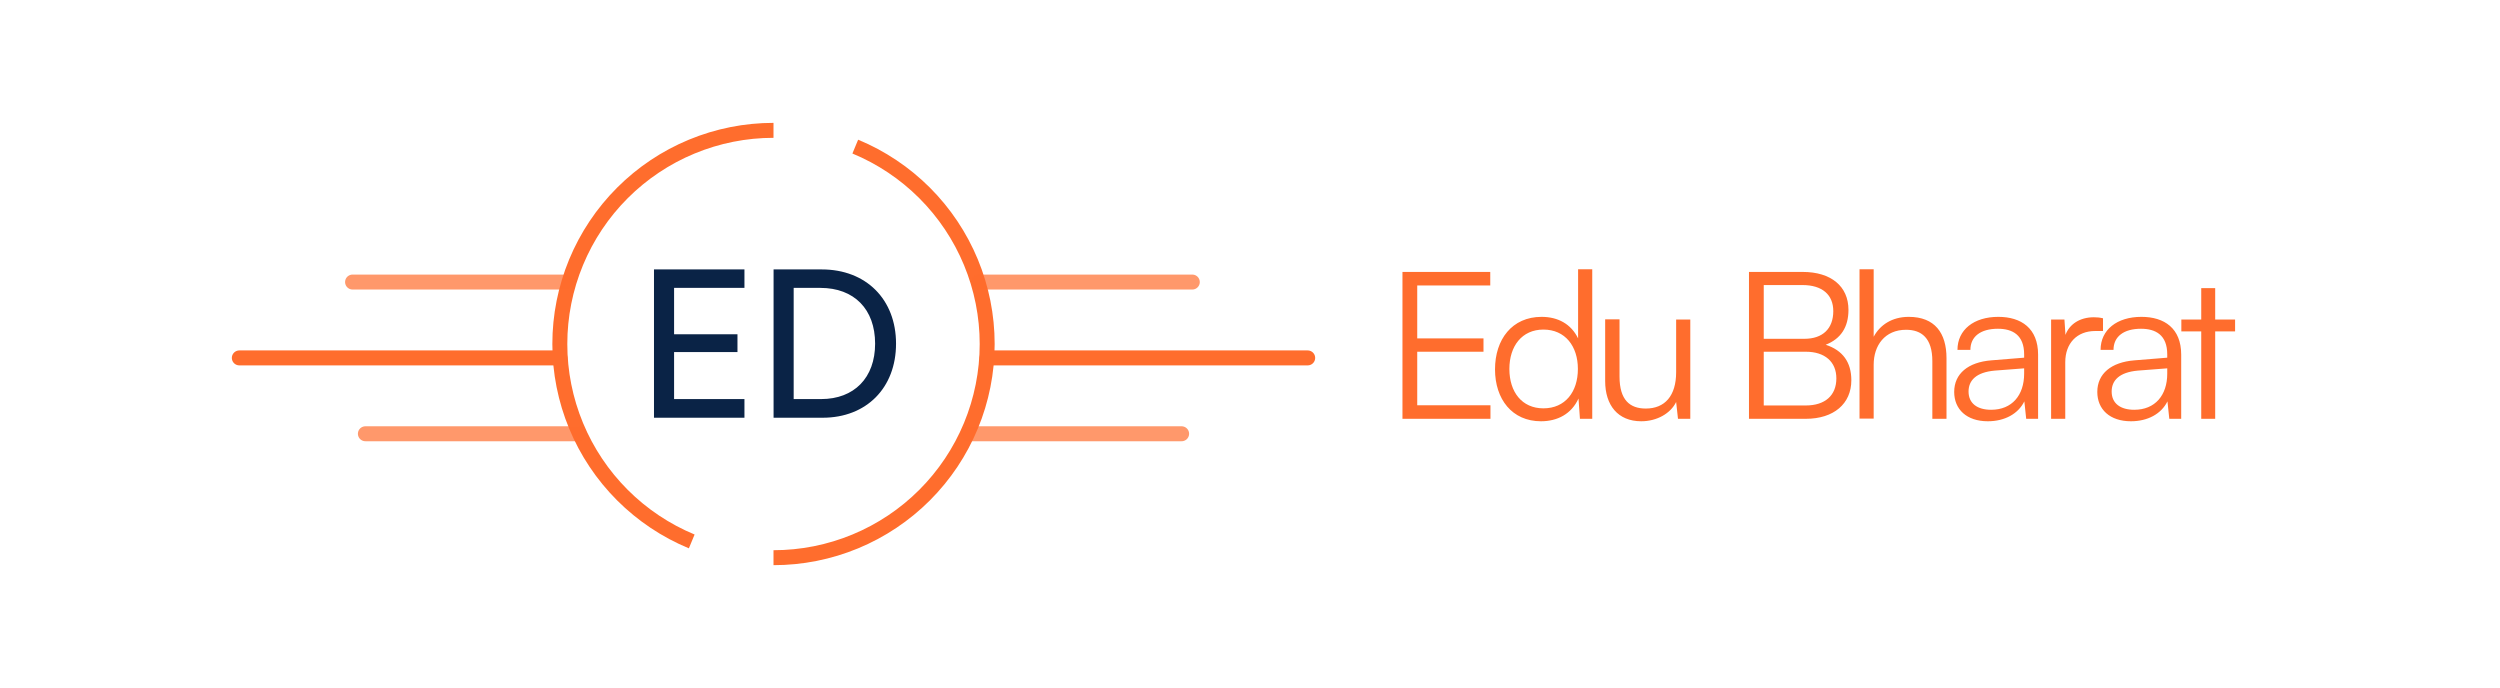 <svg width="1170" height="322" viewBox="0 0 1170 322" fill="none" xmlns="http://www.w3.org/2000/svg">
<rect width="1170" height="322" fill="white"/>
<path d="M362 61C348.868 61 335.864 63.586 323.732 68.612C311.599 73.637 300.575 81.003 291.289 90.289C282.003 99.575 274.637 110.599 269.612 122.731C264.587 134.864 262 147.868 262 161C262 174.132 264.587 187.136 269.612 199.268C274.638 211.401 282.004 222.425 291.289 231.71C300.575 240.996 311.599 248.362 323.732 253.388" stroke="#FF6D2D" stroke-width="7"/>
<path d="M362 261C375.132 261 388.136 258.414 400.268 253.388C412.401 248.363 423.425 240.997 432.711 231.711C441.997 222.425 449.363 211.401 454.388 199.269C459.413 187.136 462 174.132 462 161C462 147.868 459.413 134.864 454.388 122.732C449.362 110.599 441.996 99.575 432.711 90.29C423.425 81.004 412.401 73.638 400.268 68.612" stroke="#FF6D2D" stroke-width="7"/>
<path d="M462 167.5H612" stroke="#FF6D2D" stroke-width="7" stroke-linecap="round"/>
<path d="M458 132H558" stroke="#FF6D2D" stroke-opacity="0.7" stroke-width="7" stroke-linecap="round"/>
<path d="M453 203H553" stroke="#FF6D2D" stroke-opacity="0.7" stroke-width="7" stroke-linecap="round"/>
<path d="M171 203H271" stroke="#FF6D2D" stroke-opacity="0.7" stroke-width="7" stroke-linecap="round"/>
<path d="M165 132H265" stroke="#FF6D2D" stroke-opacity="0.7" stroke-width="7" stroke-linecap="round"/>
<path d="M112 167.5H262" stroke="#FF6D2D" stroke-width="7" stroke-linecap="round"/>
<path d="M348.4 195.5H306.064V126.092H348.4V134.732H315.472V156.428H345.136V164.78H315.472V186.764H348.4V195.5ZM384.977 195.5H362.033V126.092H384.593C405.329 126.092 419.345 140.108 419.345 160.844C419.345 181.484 405.521 195.5 384.977 195.5ZM383.921 134.732H371.441V186.764H384.305C399.761 186.764 409.553 176.78 409.553 160.844C409.553 144.716 399.761 134.732 383.921 134.732Z" fill="#0A2346"/>
<path d="M697.536 196H656.352V127.264H697.44V133.6H663.264V158.368H694.272V164.608H663.264V189.664H697.536V196ZM721.171 197.152C707.635 197.152 699.667 186.784 699.667 172.864C699.667 158.848 707.635 148.288 721.459 148.288C729.139 148.288 735.283 151.648 738.547 158.368V126.016H745.171V196H739.411L738.739 186.496C735.475 193.696 728.947 197.152 721.171 197.152ZM722.323 191.104C732.499 191.104 738.451 183.424 738.451 172.672C738.451 162.016 732.499 154.24 722.323 154.24C712.243 154.24 706.387 162.016 706.387 172.672C706.387 183.424 712.243 191.104 722.323 191.104ZM784.433 149.536H791.057V196H785.297L784.433 188.128C781.841 193.504 775.409 197.152 768.113 197.152C757.169 197.152 751.217 189.664 751.217 178.336V149.44H757.937V176.224C757.937 187.264 762.833 191.2 770.225 191.2C779.153 191.2 784.433 185.248 784.433 174.208V149.536ZM818.521 196V127.264H843.673C856.921 127.264 865.081 133.984 865.081 145.024C865.081 153.088 861.529 158.56 854.425 161.344C862.393 163.936 866.425 169.504 866.425 177.952C866.425 188.992 858.169 196 845.113 196H818.521ZM843.577 133.408H825.433V158.56H844.441C853.081 158.56 857.977 153.76 857.977 145.6C857.977 137.92 852.793 133.408 843.577 133.408ZM845.113 164.608H825.433V189.76H845.113C854.137 189.76 859.417 185.056 859.417 177.088C859.417 169.312 854.041 164.608 845.113 164.608ZM876.88 195.904H870.256V126.016H876.88V157.6C879.856 152.032 885.52 148.288 893.296 148.288C905.488 148.288 910.96 155.872 910.96 167.584V196H904.336V169.024C904.336 158.176 899.248 154.336 892.048 154.336C882.064 154.336 876.88 161.728 876.88 170.656V195.904ZM930.306 197.152C920.418 197.152 914.562 191.584 914.562 183.424C914.562 174.88 921.09 169.504 931.938 168.64L947.298 167.392V165.856C947.298 156.736 941.826 153.856 935.01 153.856C926.946 153.856 922.146 157.504 922.146 163.744H916.098C916.098 154.336 923.778 148.288 935.202 148.288C945.954 148.288 953.826 153.664 953.826 165.952V196H948.258L947.394 187.84C944.514 193.696 938.178 197.152 930.306 197.152ZM931.842 191.776C941.634 191.776 947.298 184.96 947.298 174.88V172.384L933.57 173.44C924.834 174.208 921.282 178.048 921.282 183.232C921.282 188.896 925.506 191.776 931.842 191.776ZM984.206 148.96V154.912H980.558C972.014 154.912 966.542 160.672 966.542 169.504V196H959.918V149.536H966.158L966.638 156.736C968.462 151.744 973.358 148.48 979.886 148.48C981.326 148.48 982.574 148.576 984.206 148.96ZM997.281 197.152C987.393 197.152 981.537 191.584 981.537 183.424C981.537 174.88 988.065 169.504 998.913 168.64L1014.27 167.392V165.856C1014.27 156.736 1008.8 153.856 1001.98 153.856C993.921 153.856 989.121 157.504 989.121 163.744H983.073C983.073 154.336 990.753 148.288 1002.18 148.288C1012.93 148.288 1020.8 153.664 1020.8 165.952V196H1015.23L1014.37 187.84C1011.49 193.696 1005.15 197.152 997.281 197.152ZM998.817 191.776C1008.61 191.776 1014.27 184.96 1014.27 174.88V172.384L1000.54 173.44C991.809 174.208 988.257 178.048 988.257 183.232C988.257 188.896 992.481 191.776 998.817 191.776ZM1036.71 196H1030.18V155.104H1020.87V149.536H1030.18V134.848H1036.71V149.536H1046.02V155.104H1036.71V196Z" fill="#FF6D2D"/>
</svg>

